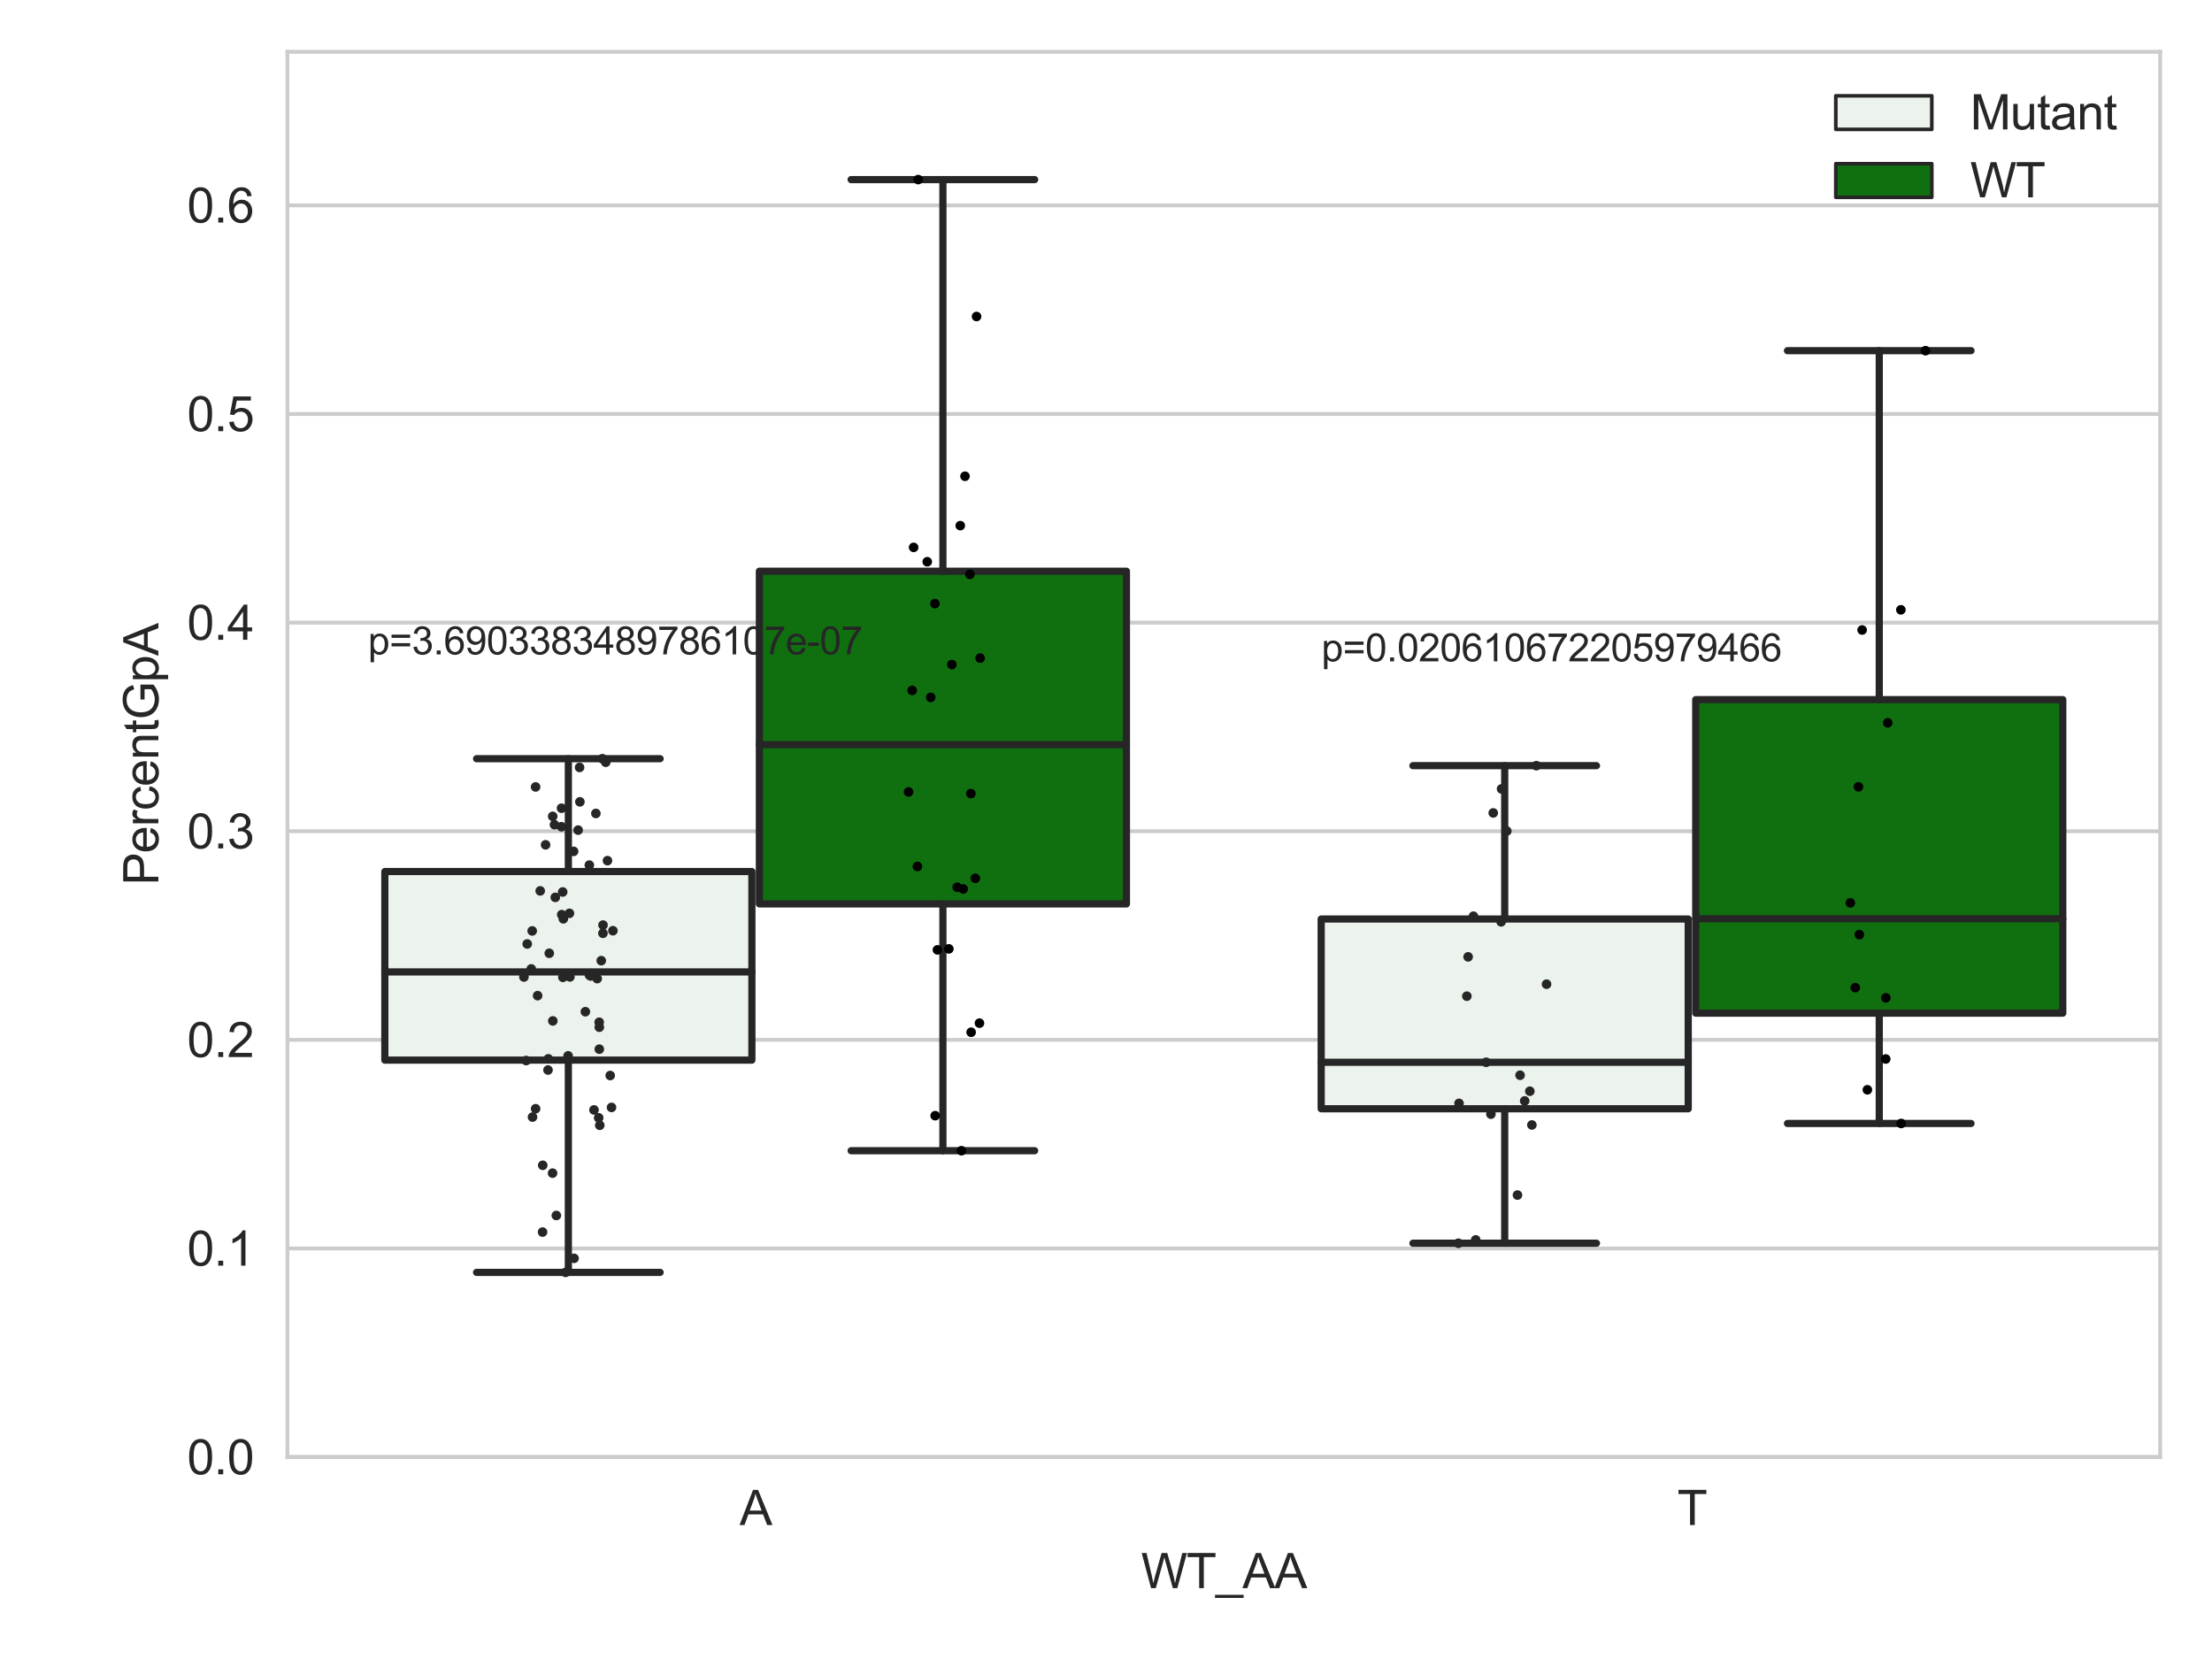<?xml version="1.0" encoding="utf-8" standalone="no"?>
<!DOCTYPE svg PUBLIC "-//W3C//DTD SVG 1.1//EN"
  "http://www.w3.org/Graphics/SVG/1.1/DTD/svg11.dtd">
<svg xmlns:xlink="http://www.w3.org/1999/xlink" width="460.8pt" height="345.6pt" viewBox="0 0 460.8 345.6" xmlns="http://www.w3.org/2000/svg" version="1.1">
 <defs>
  <style type="text/css">*{stroke-linejoin: round; stroke-linecap: butt}</style>
 </defs>
 <g id="figure_1">
  <g id="patch_1">
   <path d="M 0 345.6 
L 460.8 345.6 
L 460.8 0 
L 0 0 
z
" style="fill: #ffffff"/>
  </g>
  <g id="axes_1">
   <g id="patch_2">
    <path d="M 59.881 303.539 
L 450 303.539 
L 450 10.8 
L 59.881 10.8 
z
" style="fill: #ffffff"/>
   </g>
   <g id="matplotlib.axis_1">
    <g id="xtick_1">
     <g id="text_1">
      <!-- A -->
      <g style="fill: #262626" transform="translate(154.076 317.697)scale(0.1 -0.1)">
       <defs>
        <path id="ArialMT-41" d="M -9 0 
L 1750 4581 
L 2403 4581 
L 4278 0 
L 3588 0 
L 3053 1388 
L 1138 1388 
L 634 0 
L -9 0 
z
M 1313 1881 
L 2866 1881 
L 2388 3150 
Q 2169 3728 2063 4100 
Q 1975 3659 1816 3225 
L 1313 1881 
z
" transform="scale(0.016)"/>
       </defs>
       <use xlink:href="#ArialMT-41"/>
      </g>
     </g>
    </g>
    <g id="xtick_2">
     <g id="text_2">
      <!-- T -->
      <g style="fill: #262626" transform="translate(349.416 317.697)scale(0.1 -0.1)">
       <defs>
        <path id="ArialMT-54" d="M 1659 0 
L 1659 4041 
L 150 4041 
L 150 4581 
L 3781 4581 
L 3781 4041 
L 2266 4041 
L 2266 0 
L 1659 0 
z
" transform="scale(0.016)"/>
       </defs>
       <use xlink:href="#ArialMT-54"/>
      </g>
     </g>
    </g>
    <g id="text_3">
     <!-- WT_AA -->
     <g style="fill: #262626" transform="translate(237.716 330.842)scale(0.1 -0.1)">
      <defs>
       <path id="ArialMT-57" d="M 1294 0 
L 78 4581 
L 700 4581 
L 1397 1578 
Q 1509 1106 1591 641 
Q 1766 1375 1797 1488 
L 2669 4581 
L 3400 4581 
L 4056 2263 
Q 4303 1400 4413 641 
Q 4500 1075 4641 1638 
L 5359 4581 
L 5969 4581 
L 4713 0 
L 4128 0 
L 3163 3491 
Q 3041 3928 3019 4028 
Q 2947 3713 2884 3491 
L 1913 0 
L 1294 0 
z
" transform="scale(0.016)"/>
       <path id="ArialMT-5f" d="M -97 -1272 
L -97 -866 
L 3631 -866 
L 3631 -1272 
L -97 -1272 
z
" transform="scale(0.016)"/>
      </defs>
      <use xlink:href="#ArialMT-57"/>
      <use xlink:href="#ArialMT-54" x="94.385"/>
      <use xlink:href="#ArialMT-5f" x="155.469"/>
      <use xlink:href="#ArialMT-41" x="211.084"/>
      <use xlink:href="#ArialMT-41" x="277.783"/>
     </g>
    </g>
   </g>
   <g id="matplotlib.axis_2">
    <g id="ytick_1">
     <g id="line2d_1">
      <path d="M 59.881 303.539 
L 450 303.539 
" clip-path="url(#p0bea94d7bf)" style="fill: none; stroke: #cccccc; stroke-width: 0.8; stroke-linecap: round"/>
     </g>
     <g id="text_4">
      <!-- 0.0 -->
      <g style="fill: #262626" transform="translate(38.981 307.118)scale(0.1 -0.1)">
       <defs>
        <path id="ArialMT-30" d="M 266 2259 
Q 266 3072 433 3567 
Q 600 4063 929 4331 
Q 1259 4600 1759 4600 
Q 2128 4600 2406 4451 
Q 2684 4303 2865 4023 
Q 3047 3744 3150 3342 
Q 3253 2941 3253 2259 
Q 3253 1453 3087 958 
Q 2922 463 2592 192 
Q 2263 -78 1759 -78 
Q 1097 -78 719 397 
Q 266 969 266 2259 
z
M 844 2259 
Q 844 1131 1108 757 
Q 1372 384 1759 384 
Q 2147 384 2411 759 
Q 2675 1134 2675 2259 
Q 2675 3391 2411 3762 
Q 2147 4134 1753 4134 
Q 1366 4134 1134 3806 
Q 844 3388 844 2259 
z
" transform="scale(0.016)"/>
        <path id="ArialMT-2e" d="M 581 0 
L 581 641 
L 1222 641 
L 1222 0 
L 581 0 
z
" transform="scale(0.016)"/>
       </defs>
       <use xlink:href="#ArialMT-30"/>
       <use xlink:href="#ArialMT-2e" x="55.615"/>
       <use xlink:href="#ArialMT-30" x="83.398"/>
      </g>
     </g>
    </g>
    <g id="ytick_2">
     <g id="line2d_2">
      <path d="M 59.881 260.079 
L 450 260.079 
" clip-path="url(#p0bea94d7bf)" style="fill: none; stroke: #cccccc; stroke-width: 0.8; stroke-linecap: round"/>
     </g>
     <g id="text_5">
      <!-- 0.1 -->
      <g style="fill: #262626" transform="translate(38.981 263.658)scale(0.1 -0.1)">
       <defs>
        <path id="ArialMT-31" d="M 2384 0 
L 1822 0 
L 1822 3584 
Q 1619 3391 1289 3197 
Q 959 3003 697 2906 
L 697 3450 
Q 1169 3672 1522 3987 
Q 1875 4303 2022 4600 
L 2384 4600 
L 2384 0 
z
" transform="scale(0.016)"/>
       </defs>
       <use xlink:href="#ArialMT-30"/>
       <use xlink:href="#ArialMT-2e" x="55.615"/>
       <use xlink:href="#ArialMT-31" x="83.398"/>
      </g>
     </g>
    </g>
    <g id="ytick_3">
     <g id="line2d_3">
      <path d="M 59.881 216.62 
L 450 216.62 
" clip-path="url(#p0bea94d7bf)" style="fill: none; stroke: #cccccc; stroke-width: 0.8; stroke-linecap: round"/>
     </g>
     <g id="text_6">
      <!-- 0.2 -->
      <g style="fill: #262626" transform="translate(38.981 220.198)scale(0.1 -0.1)">
       <defs>
        <path id="ArialMT-32" d="M 3222 541 
L 3222 0 
L 194 0 
Q 188 203 259 391 
Q 375 700 629 1000 
Q 884 1300 1366 1694 
Q 2113 2306 2375 2664 
Q 2638 3022 2638 3341 
Q 2638 3675 2398 3904 
Q 2159 4134 1775 4134 
Q 1369 4134 1125 3890 
Q 881 3647 878 3216 
L 300 3275 
Q 359 3922 746 4261 
Q 1134 4600 1788 4600 
Q 2447 4600 2831 4234 
Q 3216 3869 3216 3328 
Q 3216 3053 3103 2787 
Q 2991 2522 2730 2228 
Q 2469 1934 1863 1422 
Q 1356 997 1212 845 
Q 1069 694 975 541 
L 3222 541 
z
" transform="scale(0.016)"/>
       </defs>
       <use xlink:href="#ArialMT-30"/>
       <use xlink:href="#ArialMT-2e" x="55.615"/>
       <use xlink:href="#ArialMT-32" x="83.398"/>
      </g>
     </g>
    </g>
    <g id="ytick_4">
     <g id="line2d_4">
      <path d="M 59.881 173.16 
L 450 173.16 
" clip-path="url(#p0bea94d7bf)" style="fill: none; stroke: #cccccc; stroke-width: 0.8; stroke-linecap: round"/>
     </g>
     <g id="text_7">
      <!-- 0.3 -->
      <g style="fill: #262626" transform="translate(38.981 176.739)scale(0.1 -0.1)">
       <defs>
        <path id="ArialMT-33" d="M 269 1209 
L 831 1284 
Q 928 806 1161 595 
Q 1394 384 1728 384 
Q 2125 384 2398 659 
Q 2672 934 2672 1341 
Q 2672 1728 2419 1979 
Q 2166 2231 1775 2231 
Q 1616 2231 1378 2169 
L 1441 2663 
Q 1497 2656 1531 2656 
Q 1891 2656 2178 2843 
Q 2466 3031 2466 3422 
Q 2466 3731 2256 3934 
Q 2047 4138 1716 4138 
Q 1388 4138 1169 3931 
Q 950 3725 888 3313 
L 325 3413 
Q 428 3978 793 4289 
Q 1159 4600 1703 4600 
Q 2078 4600 2393 4439 
Q 2709 4278 2876 4000 
Q 3044 3722 3044 3409 
Q 3044 3113 2884 2869 
Q 2725 2625 2413 2481 
Q 2819 2388 3044 2092 
Q 3269 1797 3269 1353 
Q 3269 753 2831 336 
Q 2394 -81 1725 -81 
Q 1122 -81 723 278 
Q 325 638 269 1209 
z
" transform="scale(0.016)"/>
       </defs>
       <use xlink:href="#ArialMT-30"/>
       <use xlink:href="#ArialMT-2e" x="55.615"/>
       <use xlink:href="#ArialMT-33" x="83.398"/>
      </g>
     </g>
    </g>
    <g id="ytick_5">
     <g id="line2d_5">
      <path d="M 59.881 129.7 
L 450 129.7 
" clip-path="url(#p0bea94d7bf)" style="fill: none; stroke: #cccccc; stroke-width: 0.8; stroke-linecap: round"/>
     </g>
     <g id="text_8">
      <!-- 0.4 -->
      <g style="fill: #262626" transform="translate(38.981 133.279)scale(0.1 -0.1)">
       <defs>
        <path id="ArialMT-34" d="M 2069 0 
L 2069 1097 
L 81 1097 
L 81 1613 
L 2172 4581 
L 2631 4581 
L 2631 1613 
L 3250 1613 
L 3250 1097 
L 2631 1097 
L 2631 0 
L 2069 0 
z
M 2069 1613 
L 2069 3678 
L 634 1613 
L 2069 1613 
z
" transform="scale(0.016)"/>
       </defs>
       <use xlink:href="#ArialMT-30"/>
       <use xlink:href="#ArialMT-2e" x="55.615"/>
       <use xlink:href="#ArialMT-34" x="83.398"/>
      </g>
     </g>
    </g>
    <g id="ytick_6">
     <g id="line2d_6">
      <path d="M 59.881 86.241 
L 450 86.241 
" clip-path="url(#p0bea94d7bf)" style="fill: none; stroke: #cccccc; stroke-width: 0.8; stroke-linecap: round"/>
     </g>
     <g id="text_9">
      <!-- 0.5 -->
      <g style="fill: #262626" transform="translate(38.981 89.82)scale(0.1 -0.1)">
       <defs>
        <path id="ArialMT-35" d="M 266 1200 
L 856 1250 
Q 922 819 1161 601 
Q 1400 384 1738 384 
Q 2144 384 2425 690 
Q 2706 997 2706 1503 
Q 2706 1984 2436 2262 
Q 2166 2541 1728 2541 
Q 1456 2541 1237 2417 
Q 1019 2294 894 2097 
L 366 2166 
L 809 4519 
L 3088 4519 
L 3088 3981 
L 1259 3981 
L 1013 2750 
Q 1425 3038 1878 3038 
Q 2478 3038 2890 2622 
Q 3303 2206 3303 1553 
Q 3303 931 2941 478 
Q 2500 -78 1738 -78 
Q 1113 -78 717 272 
Q 322 622 266 1200 
z
" transform="scale(0.016)"/>
       </defs>
       <use xlink:href="#ArialMT-30"/>
       <use xlink:href="#ArialMT-2e" x="55.615"/>
       <use xlink:href="#ArialMT-35" x="83.398"/>
      </g>
     </g>
    </g>
    <g id="ytick_7">
     <g id="line2d_7">
      <path d="M 59.881 42.781 
L 450 42.781 
" clip-path="url(#p0bea94d7bf)" style="fill: none; stroke: #cccccc; stroke-width: 0.8; stroke-linecap: round"/>
     </g>
     <g id="text_10">
      <!-- 0.6 -->
      <g style="fill: #262626" transform="translate(38.981 46.36)scale(0.1 -0.1)">
       <defs>
        <path id="ArialMT-36" d="M 3184 3459 
L 2625 3416 
Q 2550 3747 2413 3897 
Q 2184 4138 1850 4138 
Q 1581 4138 1378 3988 
Q 1113 3794 959 3422 
Q 806 3050 800 2363 
Q 1003 2672 1297 2822 
Q 1591 2972 1913 2972 
Q 2475 2972 2870 2558 
Q 3266 2144 3266 1488 
Q 3266 1056 3080 686 
Q 2894 316 2569 119 
Q 2244 -78 1831 -78 
Q 1128 -78 684 439 
Q 241 956 241 2144 
Q 241 3472 731 4075 
Q 1159 4600 1884 4600 
Q 2425 4600 2770 4297 
Q 3116 3994 3184 3459 
z
M 888 1484 
Q 888 1194 1011 928 
Q 1134 663 1356 523 
Q 1578 384 1822 384 
Q 2178 384 2434 671 
Q 2691 959 2691 1453 
Q 2691 1928 2437 2201 
Q 2184 2475 1800 2475 
Q 1419 2475 1153 2201 
Q 888 1928 888 1484 
z
" transform="scale(0.016)"/>
       </defs>
       <use xlink:href="#ArialMT-30"/>
       <use xlink:href="#ArialMT-2e" x="55.615"/>
       <use xlink:href="#ArialMT-36" x="83.398"/>
      </g>
     </g>
    </g>
    <g id="text_11">
     <!-- PercentGpA -->
     <g style="fill: #262626" transform="translate(32.994 184.405)rotate(-90)scale(0.1 -0.1)">
      <defs>
       <path id="ArialMT-50" d="M 494 0 
L 494 4581 
L 2222 4581 
Q 2678 4581 2919 4538 
Q 3256 4481 3484 4323 
Q 3713 4166 3852 3881 
Q 3991 3597 3991 3256 
Q 3991 2672 3619 2267 
Q 3247 1863 2275 1863 
L 1100 1863 
L 1100 0 
L 494 0 
z
M 1100 2403 
L 2284 2403 
Q 2872 2403 3119 2622 
Q 3366 2841 3366 3238 
Q 3366 3525 3220 3729 
Q 3075 3934 2838 4000 
Q 2684 4041 2272 4041 
L 1100 4041 
L 1100 2403 
z
" transform="scale(0.016)"/>
       <path id="ArialMT-65" d="M 2694 1069 
L 3275 997 
Q 3138 488 2766 206 
Q 2394 -75 1816 -75 
Q 1088 -75 661 373 
Q 234 822 234 1631 
Q 234 2469 665 2931 
Q 1097 3394 1784 3394 
Q 2450 3394 2872 2941 
Q 3294 2488 3294 1666 
Q 3294 1616 3291 1516 
L 816 1516 
Q 847 969 1125 678 
Q 1403 388 1819 388 
Q 2128 388 2347 550 
Q 2566 713 2694 1069 
z
M 847 1978 
L 2700 1978 
Q 2663 2397 2488 2606 
Q 2219 2931 1791 2931 
Q 1403 2931 1139 2672 
Q 875 2413 847 1978 
z
" transform="scale(0.016)"/>
       <path id="ArialMT-72" d="M 416 0 
L 416 3319 
L 922 3319 
L 922 2816 
Q 1116 3169 1280 3281 
Q 1444 3394 1641 3394 
Q 1925 3394 2219 3213 
L 2025 2691 
Q 1819 2813 1613 2813 
Q 1428 2813 1281 2702 
Q 1134 2591 1072 2394 
Q 978 2094 978 1738 
L 978 0 
L 416 0 
z
" transform="scale(0.016)"/>
       <path id="ArialMT-63" d="M 2588 1216 
L 3141 1144 
Q 3050 572 2676 248 
Q 2303 -75 1759 -75 
Q 1078 -75 664 370 
Q 250 816 250 1647 
Q 250 2184 428 2587 
Q 606 2991 970 3192 
Q 1334 3394 1763 3394 
Q 2303 3394 2647 3120 
Q 2991 2847 3088 2344 
L 2541 2259 
Q 2463 2594 2264 2762 
Q 2066 2931 1784 2931 
Q 1359 2931 1093 2626 
Q 828 2322 828 1663 
Q 828 994 1084 691 
Q 1341 388 1753 388 
Q 2084 388 2306 591 
Q 2528 794 2588 1216 
z
" transform="scale(0.016)"/>
       <path id="ArialMT-6e" d="M 422 0 
L 422 3319 
L 928 3319 
L 928 2847 
Q 1294 3394 1984 3394 
Q 2284 3394 2536 3286 
Q 2788 3178 2913 3003 
Q 3038 2828 3088 2588 
Q 3119 2431 3119 2041 
L 3119 0 
L 2556 0 
L 2556 2019 
Q 2556 2363 2490 2533 
Q 2425 2703 2258 2804 
Q 2091 2906 1866 2906 
Q 1506 2906 1245 2678 
Q 984 2450 984 1813 
L 984 0 
L 422 0 
z
" transform="scale(0.016)"/>
       <path id="ArialMT-74" d="M 1650 503 
L 1731 6 
Q 1494 -44 1306 -44 
Q 1000 -44 831 53 
Q 663 150 594 308 
Q 525 466 525 972 
L 525 2881 
L 113 2881 
L 113 3319 
L 525 3319 
L 525 4141 
L 1084 4478 
L 1084 3319 
L 1650 3319 
L 1650 2881 
L 1084 2881 
L 1084 941 
Q 1084 700 1114 631 
Q 1144 563 1211 522 
Q 1278 481 1403 481 
Q 1497 481 1650 503 
z
" transform="scale(0.016)"/>
       <path id="ArialMT-47" d="M 2638 1797 
L 2638 2334 
L 4578 2338 
L 4578 638 
Q 4131 281 3656 101 
Q 3181 -78 2681 -78 
Q 2006 -78 1454 211 
Q 903 500 622 1047 
Q 341 1594 341 2269 
Q 341 2938 620 3517 
Q 900 4097 1425 4378 
Q 1950 4659 2634 4659 
Q 3131 4659 3532 4498 
Q 3934 4338 4162 4050 
Q 4391 3763 4509 3300 
L 3963 3150 
Q 3859 3500 3706 3700 
Q 3553 3900 3268 4020 
Q 2984 4141 2638 4141 
Q 2222 4141 1919 4014 
Q 1616 3888 1430 3681 
Q 1244 3475 1141 3228 
Q 966 2803 966 2306 
Q 966 1694 1177 1281 
Q 1388 869 1791 669 
Q 2194 469 2647 469 
Q 3041 469 3416 620 
Q 3791 772 3984 944 
L 3984 1797 
L 2638 1797 
z
" transform="scale(0.016)"/>
       <path id="ArialMT-70" d="M 422 -1272 
L 422 3319 
L 934 3319 
L 934 2888 
Q 1116 3141 1344 3267 
Q 1572 3394 1897 3394 
Q 2322 3394 2647 3175 
Q 2972 2956 3137 2557 
Q 3303 2159 3303 1684 
Q 3303 1175 3120 767 
Q 2938 359 2589 142 
Q 2241 -75 1856 -75 
Q 1575 -75 1351 44 
Q 1128 163 984 344 
L 984 -1272 
L 422 -1272 
z
M 931 1641 
Q 931 1000 1190 694 
Q 1450 388 1819 388 
Q 2194 388 2461 705 
Q 2728 1022 2728 1688 
Q 2728 2322 2467 2637 
Q 2206 2953 1844 2953 
Q 1484 2953 1207 2617 
Q 931 2281 931 1641 
z
" transform="scale(0.016)"/>
      </defs>
      <use xlink:href="#ArialMT-50"/>
      <use xlink:href="#ArialMT-65" x="66.699"/>
      <use xlink:href="#ArialMT-72" x="122.314"/>
      <use xlink:href="#ArialMT-63" x="155.615"/>
      <use xlink:href="#ArialMT-65" x="205.615"/>
      <use xlink:href="#ArialMT-6e" x="261.23"/>
      <use xlink:href="#ArialMT-74" x="316.846"/>
      <use xlink:href="#ArialMT-47" x="344.629"/>
      <use xlink:href="#ArialMT-70" x="422.412"/>
      <use xlink:href="#ArialMT-41" x="478.027"/>
     </g>
    </g>
   </g>
   <g id="patch_3">
    <path d="M 80.167 220.84 
L 156.631 220.84 
L 156.631 181.56 
L 80.167 181.56 
L 80.167 220.84 
z
" clip-path="url(#p0bea94d7bf)" style="fill: #ecf2ec; stroke: #262626; stroke-width: 1.5; stroke-linejoin: miter"/>
   </g>
   <g id="patch_4">
    <path d="M 158.191 188.304 
L 234.654 188.304 
L 234.654 118.994 
L 158.191 118.994 
L 158.191 188.304 
z
" clip-path="url(#p0bea94d7bf)" style="fill: #107010; stroke: #262626; stroke-width: 1.5; stroke-linejoin: miter"/>
   </g>
   <g id="patch_5">
    <path d="M 275.227 230.975 
L 351.69 230.975 
L 351.69 191.444 
L 275.227 191.444 
L 275.227 230.975 
z
" clip-path="url(#p0bea94d7bf)" style="fill: #ecf2ec; stroke: #262626; stroke-width: 1.5; stroke-linejoin: miter"/>
   </g>
   <g id="patch_6">
    <path d="M 353.251 211.055 
L 429.714 211.055 
L 429.714 145.749 
L 353.251 145.749 
L 353.251 211.055 
z
" clip-path="url(#p0bea94d7bf)" style="fill: #107010; stroke: #262626; stroke-width: 1.5; stroke-linejoin: miter"/>
   </g>
   <g id="patch_7">
    <path d="M 157.411 303.539 
L 157.411 303.539 
L 157.411 303.539 
L 157.411 303.539 
z
" clip-path="url(#p0bea94d7bf)" style="fill: #ecf2ec; stroke: #262626; stroke-width: 0.75; stroke-linejoin: miter"/>
   </g>
   <g id="patch_8">
    <path d="M 157.411 303.539 
L 157.411 303.539 
L 157.411 303.539 
L 157.411 303.539 
z
" clip-path="url(#p0bea94d7bf)" style="fill: #107010; stroke: #262626; stroke-width: 0.75; stroke-linejoin: miter"/>
   </g>
   <g id="PathCollection_1"/>
   <g id="PathCollection_2"/>
   <g id="line2d_8">
    <path d="M 118.399 220.84 
L 118.399 265.059 
" clip-path="url(#p0bea94d7bf)" style="fill: none; stroke: #262626; stroke-width: 1.5; stroke-linecap: round"/>
   </g>
   <g id="line2d_9">
    <path d="M 118.399 181.56 
L 118.399 158.052 
" clip-path="url(#p0bea94d7bf)" style="fill: none; stroke: #262626; stroke-width: 1.5; stroke-linecap: round"/>
   </g>
   <g id="line2d_10">
    <path d="M 99.283 265.059 
L 137.515 265.059 
" clip-path="url(#p0bea94d7bf)" style="fill: none; stroke: #262626; stroke-width: 1.5; stroke-linecap: round"/>
   </g>
   <g id="line2d_11">
    <path d="M 99.283 158.052 
L 137.515 158.052 
" clip-path="url(#p0bea94d7bf)" style="fill: none; stroke: #262626; stroke-width: 1.5; stroke-linecap: round"/>
   </g>
   <g id="line2d_12"/>
   <g id="line2d_13">
    <path d="M 196.423 188.304 
L 196.423 239.716 
" clip-path="url(#p0bea94d7bf)" style="fill: none; stroke: #262626; stroke-width: 1.5; stroke-linecap: round"/>
   </g>
   <g id="line2d_14">
    <path d="M 196.423 118.994 
L 196.423 37.413 
" clip-path="url(#p0bea94d7bf)" style="fill: none; stroke: #262626; stroke-width: 1.5; stroke-linecap: round"/>
   </g>
   <g id="line2d_15">
    <path d="M 177.307 239.716 
L 215.539 239.716 
" clip-path="url(#p0bea94d7bf)" style="fill: none; stroke: #262626; stroke-width: 1.5; stroke-linecap: round"/>
   </g>
   <g id="line2d_16">
    <path d="M 177.307 37.413 
L 215.539 37.413 
" clip-path="url(#p0bea94d7bf)" style="fill: none; stroke: #262626; stroke-width: 1.5; stroke-linecap: round"/>
   </g>
   <g id="line2d_17"/>
   <g id="line2d_18">
    <path d="M 313.458 230.975 
L 313.458 258.985 
" clip-path="url(#p0bea94d7bf)" style="fill: none; stroke: #262626; stroke-width: 1.5; stroke-linecap: round"/>
   </g>
   <g id="line2d_19">
    <path d="M 313.458 191.444 
L 313.458 159.503 
" clip-path="url(#p0bea94d7bf)" style="fill: none; stroke: #262626; stroke-width: 1.5; stroke-linecap: round"/>
   </g>
   <g id="line2d_20">
    <path d="M 294.343 258.985 
L 332.574 258.985 
" clip-path="url(#p0bea94d7bf)" style="fill: none; stroke: #262626; stroke-width: 1.5; stroke-linecap: round"/>
   </g>
   <g id="line2d_21">
    <path d="M 294.343 159.503 
L 332.574 159.503 
" clip-path="url(#p0bea94d7bf)" style="fill: none; stroke: #262626; stroke-width: 1.5; stroke-linecap: round"/>
   </g>
   <g id="line2d_22"/>
   <g id="line2d_23">
    <path d="M 391.482 211.055 
L 391.482 234.04 
" clip-path="url(#p0bea94d7bf)" style="fill: none; stroke: #262626; stroke-width: 1.5; stroke-linecap: round"/>
   </g>
   <g id="line2d_24">
    <path d="M 391.482 145.749 
L 391.482 73.051 
" clip-path="url(#p0bea94d7bf)" style="fill: none; stroke: #262626; stroke-width: 1.5; stroke-linecap: round"/>
   </g>
   <g id="line2d_25">
    <path d="M 372.366 234.04 
L 410.598 234.04 
" clip-path="url(#p0bea94d7bf)" style="fill: none; stroke: #262626; stroke-width: 1.5; stroke-linecap: round"/>
   </g>
   <g id="line2d_26">
    <path d="M 372.366 73.051 
L 410.598 73.051 
" clip-path="url(#p0bea94d7bf)" style="fill: none; stroke: #262626; stroke-width: 1.5; stroke-linecap: round"/>
   </g>
   <g id="line2d_27"/>
   <g id="line2d_28">
    <path d="M 80.167 202.474 
L 156.631 202.474 
" clip-path="url(#p0bea94d7bf)" style="fill: none; stroke: #262626; stroke-width: 1.5; stroke-linecap: round"/>
   </g>
   <g id="line2d_29">
    <path d="M 158.191 155.126 
L 234.654 155.126 
" clip-path="url(#p0bea94d7bf)" style="fill: none; stroke: #262626; stroke-width: 1.5; stroke-linecap: round"/>
   </g>
   <g id="line2d_30">
    <path d="M 275.227 221.294 
L 351.69 221.294 
" clip-path="url(#p0bea94d7bf)" style="fill: none; stroke: #262626; stroke-width: 1.5; stroke-linecap: round"/>
   </g>
   <g id="line2d_31">
    <path d="M 353.251 191.389 
L 429.714 191.389 
" clip-path="url(#p0bea94d7bf)" style="fill: none; stroke: #262626; stroke-width: 1.5; stroke-linecap: round"/>
   </g>
   <g id="patch_9">
    <path d="M 59.881 303.539 
L 59.881 10.8 
" style="fill: none; stroke: #cccccc; stroke-width: 0.8; stroke-linejoin: miter; stroke-linecap: square"/>
   </g>
   <g id="patch_10">
    <path d="M 450 303.539 
L 450 10.8 
" style="fill: none; stroke: #cccccc; stroke-width: 0.8; stroke-linejoin: miter; stroke-linecap: square"/>
   </g>
   <g id="patch_11">
    <path d="M 59.881 303.539 
L 450 303.539 
" style="fill: none; stroke: #cccccc; stroke-width: 0.8; stroke-linejoin: miter; stroke-linecap: square"/>
   </g>
   <g id="patch_12">
    <path d="M 59.881 10.8 
L 450 10.8 
" style="fill: none; stroke: #cccccc; stroke-width: 0.8; stroke-linejoin: miter; stroke-linecap: square"/>
   </g>
   <g id="PathCollection_3">
    <defs>
     <path id="C0_0_851e574d2c" d="M 0 1 
C 0.265 1 0.52 0.895 0.707 0.707 
C 0.895 0.52 1 0.265 1 -0 
C 1 -0.265 0.895 -0.52 0.707 -0.707 
C 0.52 -0.895 0.265 -1 0 -1 
C -0.265 -1 -0.52 -0.895 -0.707 -0.707 
C -0.895 -0.52 -1 -0.265 -1 0 
C -1 0.265 -0.895 0.52 -0.707 0.707 
C -0.52 0.895 -0.265 1 0 1 
z
"/>
    </defs>
    <g clip-path="url(#p0bea94d7bf)">
     <use xlink:href="#C0_0_851e574d2c" x="123.742" y="231.215" style="fill: #262626"/>
    </g>
    <g clip-path="url(#p0bea94d7bf)">
     <use xlink:href="#C0_0_851e574d2c" x="110.87" y="193.927" style="fill: #262626"/>
    </g>
    <g clip-path="url(#p0bea94d7bf)">
     <use xlink:href="#C0_0_851e574d2c" x="119.5" y="177.357" style="fill: #262626"/>
    </g>
    <g clip-path="url(#p0bea94d7bf)">
     <use xlink:href="#C0_0_851e574d2c" x="111.578" y="230.971" style="fill: #262626"/>
    </g>
    <g clip-path="url(#p0bea94d7bf)">
     <use xlink:href="#C0_0_851e574d2c" x="111.575" y="163.932" style="fill: #262626"/>
    </g>
    <g clip-path="url(#p0bea94d7bf)">
     <use xlink:href="#C0_0_851e574d2c" x="122.769" y="180.217" style="fill: #262626"/>
    </g>
    <g clip-path="url(#p0bea94d7bf)">
     <use xlink:href="#C0_0_851e574d2c" x="127.117" y="224.05" style="fill: #262626"/>
    </g>
    <g clip-path="url(#p0bea94d7bf)">
     <use xlink:href="#C0_0_851e574d2c" x="125.487" y="158.052" style="fill: #262626"/>
    </g>
    <g clip-path="url(#p0bea94d7bf)">
     <use xlink:href="#C0_0_851e574d2c" x="125.254" y="200.125" style="fill: #262626"/>
    </g>
    <g clip-path="url(#p0bea94d7bf)">
     <use xlink:href="#C0_0_851e574d2c" x="124.849" y="218.559" style="fill: #262626"/>
    </g>
    <g clip-path="url(#p0bea94d7bf)">
     <use xlink:href="#C0_0_851e574d2c" x="115.138" y="170.059" style="fill: #262626"/>
    </g>
    <g clip-path="url(#p0bea94d7bf)">
     <use xlink:href="#C0_0_851e574d2c" x="116.959" y="172.222" style="fill: #262626"/>
    </g>
    <g clip-path="url(#p0bea94d7bf)">
     <use xlink:href="#C0_0_851e574d2c" x="113.062" y="242.754" style="fill: #262626"/>
    </g>
    <g clip-path="url(#p0bea94d7bf)">
     <use xlink:href="#C0_0_851e574d2c" x="114.422" y="198.582" style="fill: #262626"/>
    </g>
    <g clip-path="url(#p0bea94d7bf)">
     <use xlink:href="#C0_0_851e574d2c" x="118.624" y="190.265" style="fill: #262626"/>
    </g>
    <g clip-path="url(#p0bea94d7bf)">
     <use xlink:href="#C0_0_851e574d2c" x="126.194" y="158.791" style="fill: #262626"/>
    </g>
    <g clip-path="url(#p0bea94d7bf)">
     <use xlink:href="#C0_0_851e574d2c" x="114.16" y="222.902" style="fill: #262626"/>
    </g>
    <g clip-path="url(#p0bea94d7bf)">
     <use xlink:href="#C0_0_851e574d2c" x="119.588" y="262.13" style="fill: #262626"/>
    </g>
    <g clip-path="url(#p0bea94d7bf)">
     <use xlink:href="#C0_0_851e574d2c" x="109.831" y="196.641" style="fill: #262626"/>
    </g>
    <g clip-path="url(#p0bea94d7bf)">
     <use xlink:href="#C0_0_851e574d2c" x="120.737" y="159.871" style="fill: #262626"/>
    </g>
    <g clip-path="url(#p0bea94d7bf)">
     <use xlink:href="#C0_0_851e574d2c" x="117.816" y="265.059" style="fill: #262626"/>
    </g>
    <g clip-path="url(#p0bea94d7bf)">
     <use xlink:href="#C0_0_851e574d2c" x="118.348" y="219.952" style="fill: #262626"/>
    </g>
    <g clip-path="url(#p0bea94d7bf)">
     <use xlink:href="#C0_0_851e574d2c" x="124.825" y="212.953" style="fill: #262626"/>
    </g>
    <g clip-path="url(#p0bea94d7bf)">
     <use xlink:href="#C0_0_851e574d2c" x="118.723" y="203.512" style="fill: #262626"/>
    </g>
    <g clip-path="url(#p0bea94d7bf)">
     <use xlink:href="#C0_0_851e574d2c" x="113.027" y="256.664" style="fill: #262626"/>
    </g>
    <g clip-path="url(#p0bea94d7bf)">
     <use xlink:href="#C0_0_851e574d2c" x="117.353" y="191.404" style="fill: #262626"/>
    </g>
    <g clip-path="url(#p0bea94d7bf)">
     <use xlink:href="#C0_0_851e574d2c" x="127.391" y="230.696" style="fill: #262626"/>
    </g>
    <g clip-path="url(#p0bea94d7bf)">
     <use xlink:href="#C0_0_851e574d2c" x="124.405" y="203.865" style="fill: #262626"/>
    </g>
    <g clip-path="url(#p0bea94d7bf)">
     <use xlink:href="#C0_0_851e574d2c" x="125.605" y="194.423" style="fill: #262626"/>
    </g>
    <g clip-path="url(#p0bea94d7bf)">
     <use xlink:href="#C0_0_851e574d2c" x="115.11" y="244.389" style="fill: #262626"/>
    </g>
    <g clip-path="url(#p0bea94d7bf)">
     <use xlink:href="#C0_0_851e574d2c" x="113.654" y="175.989" style="fill: #262626"/>
    </g>
    <g clip-path="url(#p0bea94d7bf)">
     <use xlink:href="#C0_0_851e574d2c" x="116.975" y="168.368" style="fill: #262626"/>
    </g>
    <g clip-path="url(#p0bea94d7bf)">
     <use xlink:href="#C0_0_851e574d2c" x="112.536" y="185.59" style="fill: #262626"/>
    </g>
    <g clip-path="url(#p0bea94d7bf)">
     <use xlink:href="#C0_0_851e574d2c" x="109.145" y="203.526" style="fill: #262626"/>
    </g>
    <g clip-path="url(#p0bea94d7bf)">
     <use xlink:href="#C0_0_851e574d2c" x="124.944" y="234.418" style="fill: #262626"/>
    </g>
    <g clip-path="url(#p0bea94d7bf)">
     <use xlink:href="#C0_0_851e574d2c" x="117.021" y="190.535" style="fill: #262626"/>
    </g>
    <g clip-path="url(#p0bea94d7bf)">
     <use xlink:href="#C0_0_851e574d2c" x="124.131" y="169.458" style="fill: #262626"/>
    </g>
    <g clip-path="url(#p0bea94d7bf)">
     <use xlink:href="#C0_0_851e574d2c" x="110.675" y="201.842" style="fill: #262626"/>
    </g>
    <g clip-path="url(#p0bea94d7bf)">
     <use xlink:href="#C0_0_851e574d2c" x="109.612" y="220.93" style="fill: #262626"/>
    </g>
    <g clip-path="url(#p0bea94d7bf)">
     <use xlink:href="#C0_0_851e574d2c" x="110.934" y="232.71" style="fill: #262626"/>
    </g>
    <g clip-path="url(#p0bea94d7bf)">
     <use xlink:href="#C0_0_851e574d2c" x="124.714" y="232.857" style="fill: #262626"/>
    </g>
    <g clip-path="url(#p0bea94d7bf)">
     <use xlink:href="#C0_0_851e574d2c" x="115.51" y="171.803" style="fill: #262626"/>
    </g>
    <g clip-path="url(#p0bea94d7bf)">
     <use xlink:href="#C0_0_851e574d2c" x="126.548" y="179.29" style="fill: #262626"/>
    </g>
    <g clip-path="url(#p0bea94d7bf)">
     <use xlink:href="#C0_0_851e574d2c" x="120.803" y="167.038" style="fill: #262626"/>
    </g>
    <g clip-path="url(#p0bea94d7bf)">
     <use xlink:href="#C0_0_851e574d2c" x="124.849" y="213.986" style="fill: #262626"/>
    </g>
    <g clip-path="url(#p0bea94d7bf)">
     <use xlink:href="#C0_0_851e574d2c" x="125.62" y="192.708" style="fill: #262626"/>
    </g>
    <g clip-path="url(#p0bea94d7bf)">
     <use xlink:href="#C0_0_851e574d2c" x="127.683" y="193.887" style="fill: #262626"/>
    </g>
    <g clip-path="url(#p0bea94d7bf)">
     <use xlink:href="#C0_0_851e574d2c" x="115.676" y="186.939" style="fill: #262626"/>
    </g>
    <g clip-path="url(#p0bea94d7bf)">
     <use xlink:href="#C0_0_851e574d2c" x="111.997" y="207.413" style="fill: #262626"/>
    </g>
    <g clip-path="url(#p0bea94d7bf)">
     <use xlink:href="#C0_0_851e574d2c" x="117.218" y="185.817" style="fill: #262626"/>
    </g>
    <g clip-path="url(#p0bea94d7bf)">
     <use xlink:href="#C0_0_851e574d2c" x="123.027" y="203.314" style="fill: #262626"/>
    </g>
    <g clip-path="url(#p0bea94d7bf)">
     <use xlink:href="#C0_0_851e574d2c" x="114.226" y="220.573" style="fill: #262626"/>
    </g>
    <g clip-path="url(#p0bea94d7bf)">
     <use xlink:href="#C0_0_851e574d2c" x="115.896" y="253.206" style="fill: #262626"/>
    </g>
    <g clip-path="url(#p0bea94d7bf)">
     <use xlink:href="#C0_0_851e574d2c" x="122.78" y="203.105" style="fill: #262626"/>
    </g>
    <g clip-path="url(#p0bea94d7bf)">
     <use xlink:href="#C0_0_851e574d2c" x="117.268" y="203.599" style="fill: #262626"/>
    </g>
    <g clip-path="url(#p0bea94d7bf)">
     <use xlink:href="#C0_0_851e574d2c" x="120.431" y="172.927" style="fill: #262626"/>
    </g>
    <g clip-path="url(#p0bea94d7bf)">
     <use xlink:href="#C0_0_851e574d2c" x="115.163" y="212.675" style="fill: #262626"/>
    </g>
    <g clip-path="url(#p0bea94d7bf)">
     <use xlink:href="#C0_0_851e574d2c" x="121.942" y="210.757" style="fill: #262626"/>
    </g>
   </g>
   <g id="PathCollection_4">
    <defs>
     <path id="C1_0_9471c37c35" d="M 0 1 
C 0.265 1 0.52 0.895 0.707 0.707 
C 0.895 0.52 1 0.265 1 -0 
C 1 -0.265 0.895 -0.52 0.707 -0.707 
C 0.52 -0.895 0.265 -1 0 -1 
C -0.265 -1 -0.52 -0.895 -0.707 -0.707 
C -0.895 -0.52 -1 -0.265 -1 0 
C -1 0.265 -0.895 0.52 -0.707 0.707 
C -0.52 0.895 -0.265 1 0 1 
z
"/>
    </defs>
    <g clip-path="url(#p0bea94d7bf)">
     <use xlink:href="#C1_0_9471c37c35" x="197.663" y="197.669"/>
    </g>
    <g clip-path="url(#p0bea94d7bf)">
     <use xlink:href="#C1_0_9471c37c35" x="204.177" y="137.096"/>
    </g>
    <g clip-path="url(#p0bea94d7bf)">
     <use xlink:href="#C1_0_9471c37c35" x="190.025" y="143.824"/>
    </g>
    <g clip-path="url(#p0bea94d7bf)">
     <use xlink:href="#C1_0_9471c37c35" x="204.041" y="213.142"/>
    </g>
    <g clip-path="url(#p0bea94d7bf)">
     <use xlink:href="#C1_0_9471c37c35" x="191.273" y="37.413"/>
    </g>
    <g clip-path="url(#p0bea94d7bf)">
     <use xlink:href="#C1_0_9471c37c35" x="203.178" y="182.974"/>
    </g>
    <g clip-path="url(#p0bea94d7bf)">
     <use xlink:href="#C1_0_9471c37c35" x="201.028" y="99.213"/>
    </g>
    <g clip-path="url(#p0bea94d7bf)">
     <use xlink:href="#C1_0_9471c37c35" x="202.047" y="119.651"/>
    </g>
    <g clip-path="url(#p0bea94d7bf)">
     <use xlink:href="#C1_0_9471c37c35" x="198.291" y="138.437"/>
    </g>
    <g clip-path="url(#p0bea94d7bf)">
     <use xlink:href="#C1_0_9471c37c35" x="200.042" y="109.5"/>
    </g>
    <g clip-path="url(#p0bea94d7bf)">
     <use xlink:href="#C1_0_9471c37c35" x="191.114" y="180.502"/>
    </g>
    <g clip-path="url(#p0bea94d7bf)">
     <use xlink:href="#C1_0_9471c37c35" x="199.406" y="184.826"/>
    </g>
    <g clip-path="url(#p0bea94d7bf)">
     <use xlink:href="#C1_0_9471c37c35" x="200.658" y="185.183"/>
    </g>
    <g clip-path="url(#p0bea94d7bf)">
     <use xlink:href="#C1_0_9471c37c35" x="193.884" y="145.28"/>
    </g>
    <g clip-path="url(#p0bea94d7bf)">
     <use xlink:href="#C1_0_9471c37c35" x="194.818" y="232.416"/>
    </g>
    <g clip-path="url(#p0bea94d7bf)">
     <use xlink:href="#C1_0_9471c37c35" x="195.286" y="197.875"/>
    </g>
    <g clip-path="url(#p0bea94d7bf)">
     <use xlink:href="#C1_0_9471c37c35" x="193.162" y="117.021"/>
    </g>
    <g clip-path="url(#p0bea94d7bf)">
     <use xlink:href="#C1_0_9471c37c35" x="190.329" y="114.031"/>
    </g>
    <g clip-path="url(#p0bea94d7bf)">
     <use xlink:href="#C1_0_9471c37c35" x="189.257" y="164.972"/>
    </g>
    <g clip-path="url(#p0bea94d7bf)">
     <use xlink:href="#C1_0_9471c37c35" x="202.253" y="165.323"/>
    </g>
    <g clip-path="url(#p0bea94d7bf)">
     <use xlink:href="#C1_0_9471c37c35" x="203.435" y="65.932"/>
    </g>
    <g clip-path="url(#p0bea94d7bf)">
     <use xlink:href="#C1_0_9471c37c35" x="194.761" y="125.745"/>
    </g>
    <g clip-path="url(#p0bea94d7bf)">
     <use xlink:href="#C1_0_9471c37c35" x="202.306" y="215.038"/>
    </g>
    <g clip-path="url(#p0bea94d7bf)">
     <use xlink:href="#C1_0_9471c37c35" x="200.289" y="239.716"/>
    </g>
   </g>
   <g id="PathCollection_5">
    <defs>
     <path id="C2_0_78e8c29062" d="M 0 1 
C 0.265 1 0.52 0.895 0.707 0.707 
C 0.895 0.52 1 0.265 1 -0 
C 1 -0.265 0.895 -0.52 0.707 -0.707 
C 0.52 -0.895 0.265 -1 0 -1 
C -0.265 -1 -0.52 -0.895 -0.707 -0.707 
C -0.895 -0.52 -1 -0.265 -1 0 
C -1 0.265 -0.895 0.52 -0.707 0.707 
C -0.52 0.895 -0.265 1 0 1 
z
"/>
    </defs>
    <g clip-path="url(#p0bea94d7bf)">
     <use xlink:href="#C2_0_78e8c29062" x="306.943" y="190.855" style="fill: #262626"/>
    </g>
    <g clip-path="url(#p0bea94d7bf)">
     <use xlink:href="#C2_0_78e8c29062" x="312.801" y="164.342" style="fill: #262626"/>
    </g>
    <g clip-path="url(#p0bea94d7bf)">
     <use xlink:href="#C2_0_78e8c29062" x="312.717" y="192.033" style="fill: #262626"/>
    </g>
    <g clip-path="url(#p0bea94d7bf)">
     <use xlink:href="#C2_0_78e8c29062" x="305.574" y="207.524" style="fill: #262626"/>
    </g>
    <g clip-path="url(#p0bea94d7bf)">
     <use xlink:href="#C2_0_78e8c29062" x="317.621" y="229.342" style="fill: #262626"/>
    </g>
    <g clip-path="url(#p0bea94d7bf)">
     <use xlink:href="#C2_0_78e8c29062" x="309.595" y="221.294" style="fill: #262626"/>
    </g>
    <g clip-path="url(#p0bea94d7bf)">
     <use xlink:href="#C2_0_78e8c29062" x="316.119" y="248.95" style="fill: #262626"/>
    </g>
    <g clip-path="url(#p0bea94d7bf)">
     <use xlink:href="#C2_0_78e8c29062" x="311.069" y="169.348" style="fill: #262626"/>
    </g>
    <g clip-path="url(#p0bea94d7bf)">
     <use xlink:href="#C2_0_78e8c29062" x="310.588" y="232.098" style="fill: #262626"/>
    </g>
    <g clip-path="url(#p0bea94d7bf)">
     <use xlink:href="#C2_0_78e8c29062" x="305.837" y="199.33" style="fill: #262626"/>
    </g>
    <g clip-path="url(#p0bea94d7bf)">
     <use xlink:href="#C2_0_78e8c29062" x="313.895" y="173.127" style="fill: #262626"/>
    </g>
    <g clip-path="url(#p0bea94d7bf)">
     <use xlink:href="#C2_0_78e8c29062" x="322.172" y="205.024" style="fill: #262626"/>
    </g>
    <g clip-path="url(#p0bea94d7bf)">
     <use xlink:href="#C2_0_78e8c29062" x="319.12" y="234.35" style="fill: #262626"/>
    </g>
    <g clip-path="url(#p0bea94d7bf)">
     <use xlink:href="#C2_0_78e8c29062" x="307.42" y="258.292" style="fill: #262626"/>
    </g>
    <g clip-path="url(#p0bea94d7bf)">
     <use xlink:href="#C2_0_78e8c29062" x="318.691" y="227.321" style="fill: #262626"/>
    </g>
    <g clip-path="url(#p0bea94d7bf)">
     <use xlink:href="#C2_0_78e8c29062" x="303.809" y="258.985" style="fill: #262626"/>
    </g>
    <g clip-path="url(#p0bea94d7bf)">
     <use xlink:href="#C2_0_78e8c29062" x="316.66" y="223.991" style="fill: #262626"/>
    </g>
    <g clip-path="url(#p0bea94d7bf)">
     <use xlink:href="#C2_0_78e8c29062" x="303.942" y="229.852" style="fill: #262626"/>
    </g>
    <g clip-path="url(#p0bea94d7bf)">
     <use xlink:href="#C2_0_78e8c29062" x="320.049" y="159.503" style="fill: #262626"/>
    </g>
   </g>
   <g id="PathCollection_6">
    <defs>
     <path id="C3_0_0ea35faa0e" d="M 0 1 
C 0.265 1 0.52 0.895 0.707 0.707 
C 0.895 0.52 1 0.265 1 -0 
C 1 -0.265 0.895 -0.52 0.707 -0.707 
C 0.52 -0.895 0.265 -1 0 -1 
C -0.265 -1 -0.52 -0.895 -0.707 -0.707 
C -0.895 -0.52 -1 -0.265 -1 0 
C -1 0.265 -0.895 0.52 -0.707 0.707 
C -0.52 0.895 -0.265 1 0 1 
z
"/>
    </defs>
    <g clip-path="url(#p0bea94d7bf)">
     <use xlink:href="#C3_0_0ea35faa0e" x="395.988" y="127.034"/>
    </g>
    <g clip-path="url(#p0bea94d7bf)">
     <use xlink:href="#C3_0_0ea35faa0e" x="401.122" y="73.051"/>
    </g>
    <g clip-path="url(#p0bea94d7bf)">
     <use xlink:href="#C3_0_0ea35faa0e" x="393.249" y="150.586"/>
    </g>
    <g clip-path="url(#p0bea94d7bf)">
     <use xlink:href="#C3_0_0ea35faa0e" x="386.487" y="205.743"/>
    </g>
    <g clip-path="url(#p0bea94d7bf)">
     <use xlink:href="#C3_0_0ea35faa0e" x="389.011" y="227.023"/>
    </g>
    <g clip-path="url(#p0bea94d7bf)">
     <use xlink:href="#C3_0_0ea35faa0e" x="387.916" y="131.24"/>
    </g>
    <g clip-path="url(#p0bea94d7bf)">
     <use xlink:href="#C3_0_0ea35faa0e" x="392.831" y="220.607"/>
    </g>
    <g clip-path="url(#p0bea94d7bf)">
     <use xlink:href="#C3_0_0ea35faa0e" x="387.144" y="163.909"/>
    </g>
    <g clip-path="url(#p0bea94d7bf)">
     <use xlink:href="#C3_0_0ea35faa0e" x="396.053" y="234.04"/>
    </g>
    <g clip-path="url(#p0bea94d7bf)">
     <use xlink:href="#C3_0_0ea35faa0e" x="385.456" y="188.082"/>
    </g>
    <g clip-path="url(#p0bea94d7bf)">
     <use xlink:href="#C3_0_0ea35faa0e" x="387.342" y="194.697"/>
    </g>
    <g clip-path="url(#p0bea94d7bf)">
     <use xlink:href="#C3_0_0ea35faa0e" x="392.858" y="207.871"/>
    </g>
   </g>
   <g id="text_12">
    <!-- 58 -->
    <g style="fill: #262626" transform="translate(128.152 -413.545)scale(0.1 -0.1)">
     <defs>
      <path id="ArialMT-38" d="M 1131 2484 
Q 781 2613 612 2850 
Q 444 3088 444 3419 
Q 444 3919 803 4259 
Q 1163 4600 1759 4600 
Q 2359 4600 2725 4251 
Q 3091 3903 3091 3403 
Q 3091 3084 2923 2848 
Q 2756 2613 2416 2484 
Q 2838 2347 3058 2040 
Q 3278 1734 3278 1309 
Q 3278 722 2862 322 
Q 2447 -78 1769 -78 
Q 1091 -78 675 323 
Q 259 725 259 1325 
Q 259 1772 486 2073 
Q 713 2375 1131 2484 
z
M 1019 3438 
Q 1019 3113 1228 2906 
Q 1438 2700 1772 2700 
Q 2097 2700 2305 2904 
Q 2513 3109 2513 3406 
Q 2513 3716 2298 3927 
Q 2084 4138 1766 4138 
Q 1444 4138 1231 3931 
Q 1019 3725 1019 3438 
z
M 838 1322 
Q 838 1081 952 856 
Q 1066 631 1291 507 
Q 1516 384 1775 384 
Q 2178 384 2440 643 
Q 2703 903 2703 1303 
Q 2703 1709 2433 1975 
Q 2163 2241 1756 2241 
Q 1359 2241 1098 1978 
Q 838 1716 838 1322 
z
" transform="scale(0.016)"/>
     </defs>
     <use xlink:href="#ArialMT-35"/>
     <use xlink:href="#ArialMT-38" x="55.615"/>
    </g>
   </g>
   <g id="text_13">
    <!-- p=3.6903383489786107e-07 -->
    <g style="fill: #262626" transform="translate(76.661 136.323)scale(0.08 -0.08)">
     <defs>
      <path id="ArialMT-3d" d="M 3381 2694 
L 356 2694 
L 356 3219 
L 3381 3219 
L 3381 2694 
z
M 3381 1303 
L 356 1303 
L 356 1828 
L 3381 1828 
L 3381 1303 
z
" transform="scale(0.016)"/>
      <path id="ArialMT-39" d="M 350 1059 
L 891 1109 
Q 959 728 1153 556 
Q 1347 384 1650 384 
Q 1909 384 2104 503 
Q 2300 622 2425 820 
Q 2550 1019 2634 1356 
Q 2719 1694 2719 2044 
Q 2719 2081 2716 2156 
Q 2547 1888 2255 1720 
Q 1963 1553 1622 1553 
Q 1053 1553 659 1965 
Q 266 2378 266 3053 
Q 266 3750 677 4175 
Q 1088 4600 1706 4600 
Q 2153 4600 2523 4359 
Q 2894 4119 3086 3673 
Q 3278 3228 3278 2384 
Q 3278 1506 3087 986 
Q 2897 466 2520 194 
Q 2144 -78 1638 -78 
Q 1100 -78 759 220 
Q 419 519 350 1059 
z
M 2653 3081 
Q 2653 3566 2395 3850 
Q 2138 4134 1775 4134 
Q 1400 4134 1122 3828 
Q 844 3522 844 3034 
Q 844 2597 1108 2323 
Q 1372 2050 1759 2050 
Q 2150 2050 2401 2323 
Q 2653 2597 2653 3081 
z
" transform="scale(0.016)"/>
      <path id="ArialMT-37" d="M 303 3981 
L 303 4522 
L 3269 4522 
L 3269 4084 
Q 2831 3619 2401 2847 
Q 1972 2075 1738 1259 
Q 1569 684 1522 0 
L 944 0 
Q 953 541 1156 1306 
Q 1359 2072 1739 2783 
Q 2119 3494 2547 3981 
L 303 3981 
z
" transform="scale(0.016)"/>
      <path id="ArialMT-2d" d="M 203 1375 
L 203 1941 
L 1931 1941 
L 1931 1375 
L 203 1375 
z
" transform="scale(0.016)"/>
     </defs>
     <use xlink:href="#ArialMT-70"/>
     <use xlink:href="#ArialMT-3d" x="55.615"/>
     <use xlink:href="#ArialMT-33" x="114.014"/>
     <use xlink:href="#ArialMT-2e" x="169.629"/>
     <use xlink:href="#ArialMT-36" x="197.412"/>
     <use xlink:href="#ArialMT-39" x="253.027"/>
     <use xlink:href="#ArialMT-30" x="308.643"/>
     <use xlink:href="#ArialMT-33" x="364.258"/>
     <use xlink:href="#ArialMT-33" x="419.873"/>
     <use xlink:href="#ArialMT-38" x="475.488"/>
     <use xlink:href="#ArialMT-33" x="531.104"/>
     <use xlink:href="#ArialMT-34" x="586.719"/>
     <use xlink:href="#ArialMT-38" x="642.334"/>
     <use xlink:href="#ArialMT-39" x="697.949"/>
     <use xlink:href="#ArialMT-37" x="753.564"/>
     <use xlink:href="#ArialMT-38" x="809.18"/>
     <use xlink:href="#ArialMT-36" x="864.795"/>
     <use xlink:href="#ArialMT-31" x="920.41"/>
     <use xlink:href="#ArialMT-30" x="976.025"/>
     <use xlink:href="#ArialMT-37" x="1031.641"/>
     <use xlink:href="#ArialMT-65" x="1087.256"/>
     <use xlink:href="#ArialMT-2d" x="1142.871"/>
     <use xlink:href="#ArialMT-30" x="1176.172"/>
     <use xlink:href="#ArialMT-37" x="1231.787"/>
    </g>
   </g>
   <g id="text_14">
    <!-- 24 -->
    <g style="fill: #262626" transform="translate(186.67 -413.545)scale(0.1 -0.1)">
     <use xlink:href="#ArialMT-32"/>
     <use xlink:href="#ArialMT-34" x="55.615"/>
    </g>
   </g>
   <g id="text_15">
    <!-- 19 -->
    <g style="fill: #262626" transform="translate(323.211 -413.545)scale(0.1 -0.1)">
     <use xlink:href="#ArialMT-31"/>
     <use xlink:href="#ArialMT-39" x="55.615"/>
    </g>
   </g>
   <g id="text_16">
    <!-- p=0.020610672205979466 -->
    <g style="fill: #262626" transform="translate(275.276 137.774)scale(0.08 -0.08)">
     <use xlink:href="#ArialMT-70"/>
     <use xlink:href="#ArialMT-3d" x="55.615"/>
     <use xlink:href="#ArialMT-30" x="114.014"/>
     <use xlink:href="#ArialMT-2e" x="169.629"/>
     <use xlink:href="#ArialMT-30" x="197.412"/>
     <use xlink:href="#ArialMT-32" x="253.027"/>
     <use xlink:href="#ArialMT-30" x="308.643"/>
     <use xlink:href="#ArialMT-36" x="364.258"/>
     <use xlink:href="#ArialMT-31" x="419.873"/>
     <use xlink:href="#ArialMT-30" x="475.488"/>
     <use xlink:href="#ArialMT-36" x="531.104"/>
     <use xlink:href="#ArialMT-37" x="586.719"/>
     <use xlink:href="#ArialMT-32" x="642.334"/>
     <use xlink:href="#ArialMT-32" x="697.949"/>
     <use xlink:href="#ArialMT-30" x="753.564"/>
     <use xlink:href="#ArialMT-35" x="809.18"/>
     <use xlink:href="#ArialMT-39" x="864.795"/>
     <use xlink:href="#ArialMT-37" x="920.41"/>
     <use xlink:href="#ArialMT-39" x="976.025"/>
     <use xlink:href="#ArialMT-34" x="1031.641"/>
     <use xlink:href="#ArialMT-36" x="1087.256"/>
     <use xlink:href="#ArialMT-36" x="1142.871"/>
    </g>
   </g>
   <g id="text_17">
    <!-- 12 -->
    <g style="fill: #262626" transform="translate(381.729 -413.545)scale(0.1 -0.1)">
     <use xlink:href="#ArialMT-31"/>
     <use xlink:href="#ArialMT-32" x="55.615"/>
    </g>
   </g>
   <g id="legend_1">
    <g id="patch_13">
     <path d="M 382.431 26.958 
L 402.431 26.958 
L 402.431 19.958 
L 382.431 19.958 
z
" style="fill: #ecf2ec; stroke: #262626; stroke-width: 0.75; stroke-linejoin: miter"/>
    </g>
    <g id="text_18">
     <!-- Mutant -->
     <g style="fill: #262626" transform="translate(410.431 26.958)scale(0.1 -0.1)">
      <defs>
       <path id="ArialMT-4d" d="M 475 0 
L 475 4581 
L 1388 4581 
L 2472 1338 
Q 2622 884 2691 659 
Q 2769 909 2934 1394 
L 4031 4581 
L 4847 4581 
L 4847 0 
L 4263 0 
L 4263 3834 
L 2931 0 
L 2384 0 
L 1059 3900 
L 1059 0 
L 475 0 
z
" transform="scale(0.016)"/>
       <path id="ArialMT-75" d="M 2597 0 
L 2597 488 
Q 2209 -75 1544 -75 
Q 1250 -75 995 37 
Q 741 150 617 320 
Q 494 491 444 738 
Q 409 903 409 1263 
L 409 3319 
L 972 3319 
L 972 1478 
Q 972 1038 1006 884 
Q 1059 663 1231 536 
Q 1403 409 1656 409 
Q 1909 409 2131 539 
Q 2353 669 2445 892 
Q 2538 1116 2538 1541 
L 2538 3319 
L 3100 3319 
L 3100 0 
L 2597 0 
z
" transform="scale(0.016)"/>
       <path id="ArialMT-61" d="M 2588 409 
Q 2275 144 1986 34 
Q 1697 -75 1366 -75 
Q 819 -75 525 192 
Q 231 459 231 875 
Q 231 1119 342 1320 
Q 453 1522 633 1644 
Q 813 1766 1038 1828 
Q 1203 1872 1538 1913 
Q 2219 1994 2541 2106 
Q 2544 2222 2544 2253 
Q 2544 2597 2384 2738 
Q 2169 2928 1744 2928 
Q 1347 2928 1158 2789 
Q 969 2650 878 2297 
L 328 2372 
Q 403 2725 575 2942 
Q 747 3159 1072 3276 
Q 1397 3394 1825 3394 
Q 2250 3394 2515 3294 
Q 2781 3194 2906 3042 
Q 3031 2891 3081 2659 
Q 3109 2516 3109 2141 
L 3109 1391 
Q 3109 606 3145 398 
Q 3181 191 3288 0 
L 2700 0 
Q 2613 175 2588 409 
z
M 2541 1666 
Q 2234 1541 1622 1453 
Q 1275 1403 1131 1340 
Q 988 1278 909 1158 
Q 831 1038 831 891 
Q 831 666 1001 516 
Q 1172 366 1500 366 
Q 1825 366 2078 508 
Q 2331 650 2450 897 
Q 2541 1088 2541 1459 
L 2541 1666 
z
" transform="scale(0.016)"/>
      </defs>
      <use xlink:href="#ArialMT-4d"/>
      <use xlink:href="#ArialMT-75" x="83.301"/>
      <use xlink:href="#ArialMT-74" x="138.916"/>
      <use xlink:href="#ArialMT-61" x="166.699"/>
      <use xlink:href="#ArialMT-6e" x="222.314"/>
      <use xlink:href="#ArialMT-74" x="277.93"/>
     </g>
    </g>
    <g id="patch_14">
     <path d="M 382.431 41.103 
L 402.431 41.103 
L 402.431 34.103 
L 382.431 34.103 
z
" style="fill: #107010; stroke: #262626; stroke-width: 0.75; stroke-linejoin: miter"/>
    </g>
    <g id="text_19">
     <!-- WT -->
     <g style="fill: #262626" transform="translate(410.431 41.103)scale(0.1 -0.1)">
      <use xlink:href="#ArialMT-57"/>
      <use xlink:href="#ArialMT-54" x="94.385"/>
     </g>
    </g>
   </g>
  </g>
 </g>
 <defs>
  <clipPath id="p0bea94d7bf">
   <rect x="59.881" y="10.8" width="390.119" height="292.739"/>
  </clipPath>
 </defs>
</svg>
